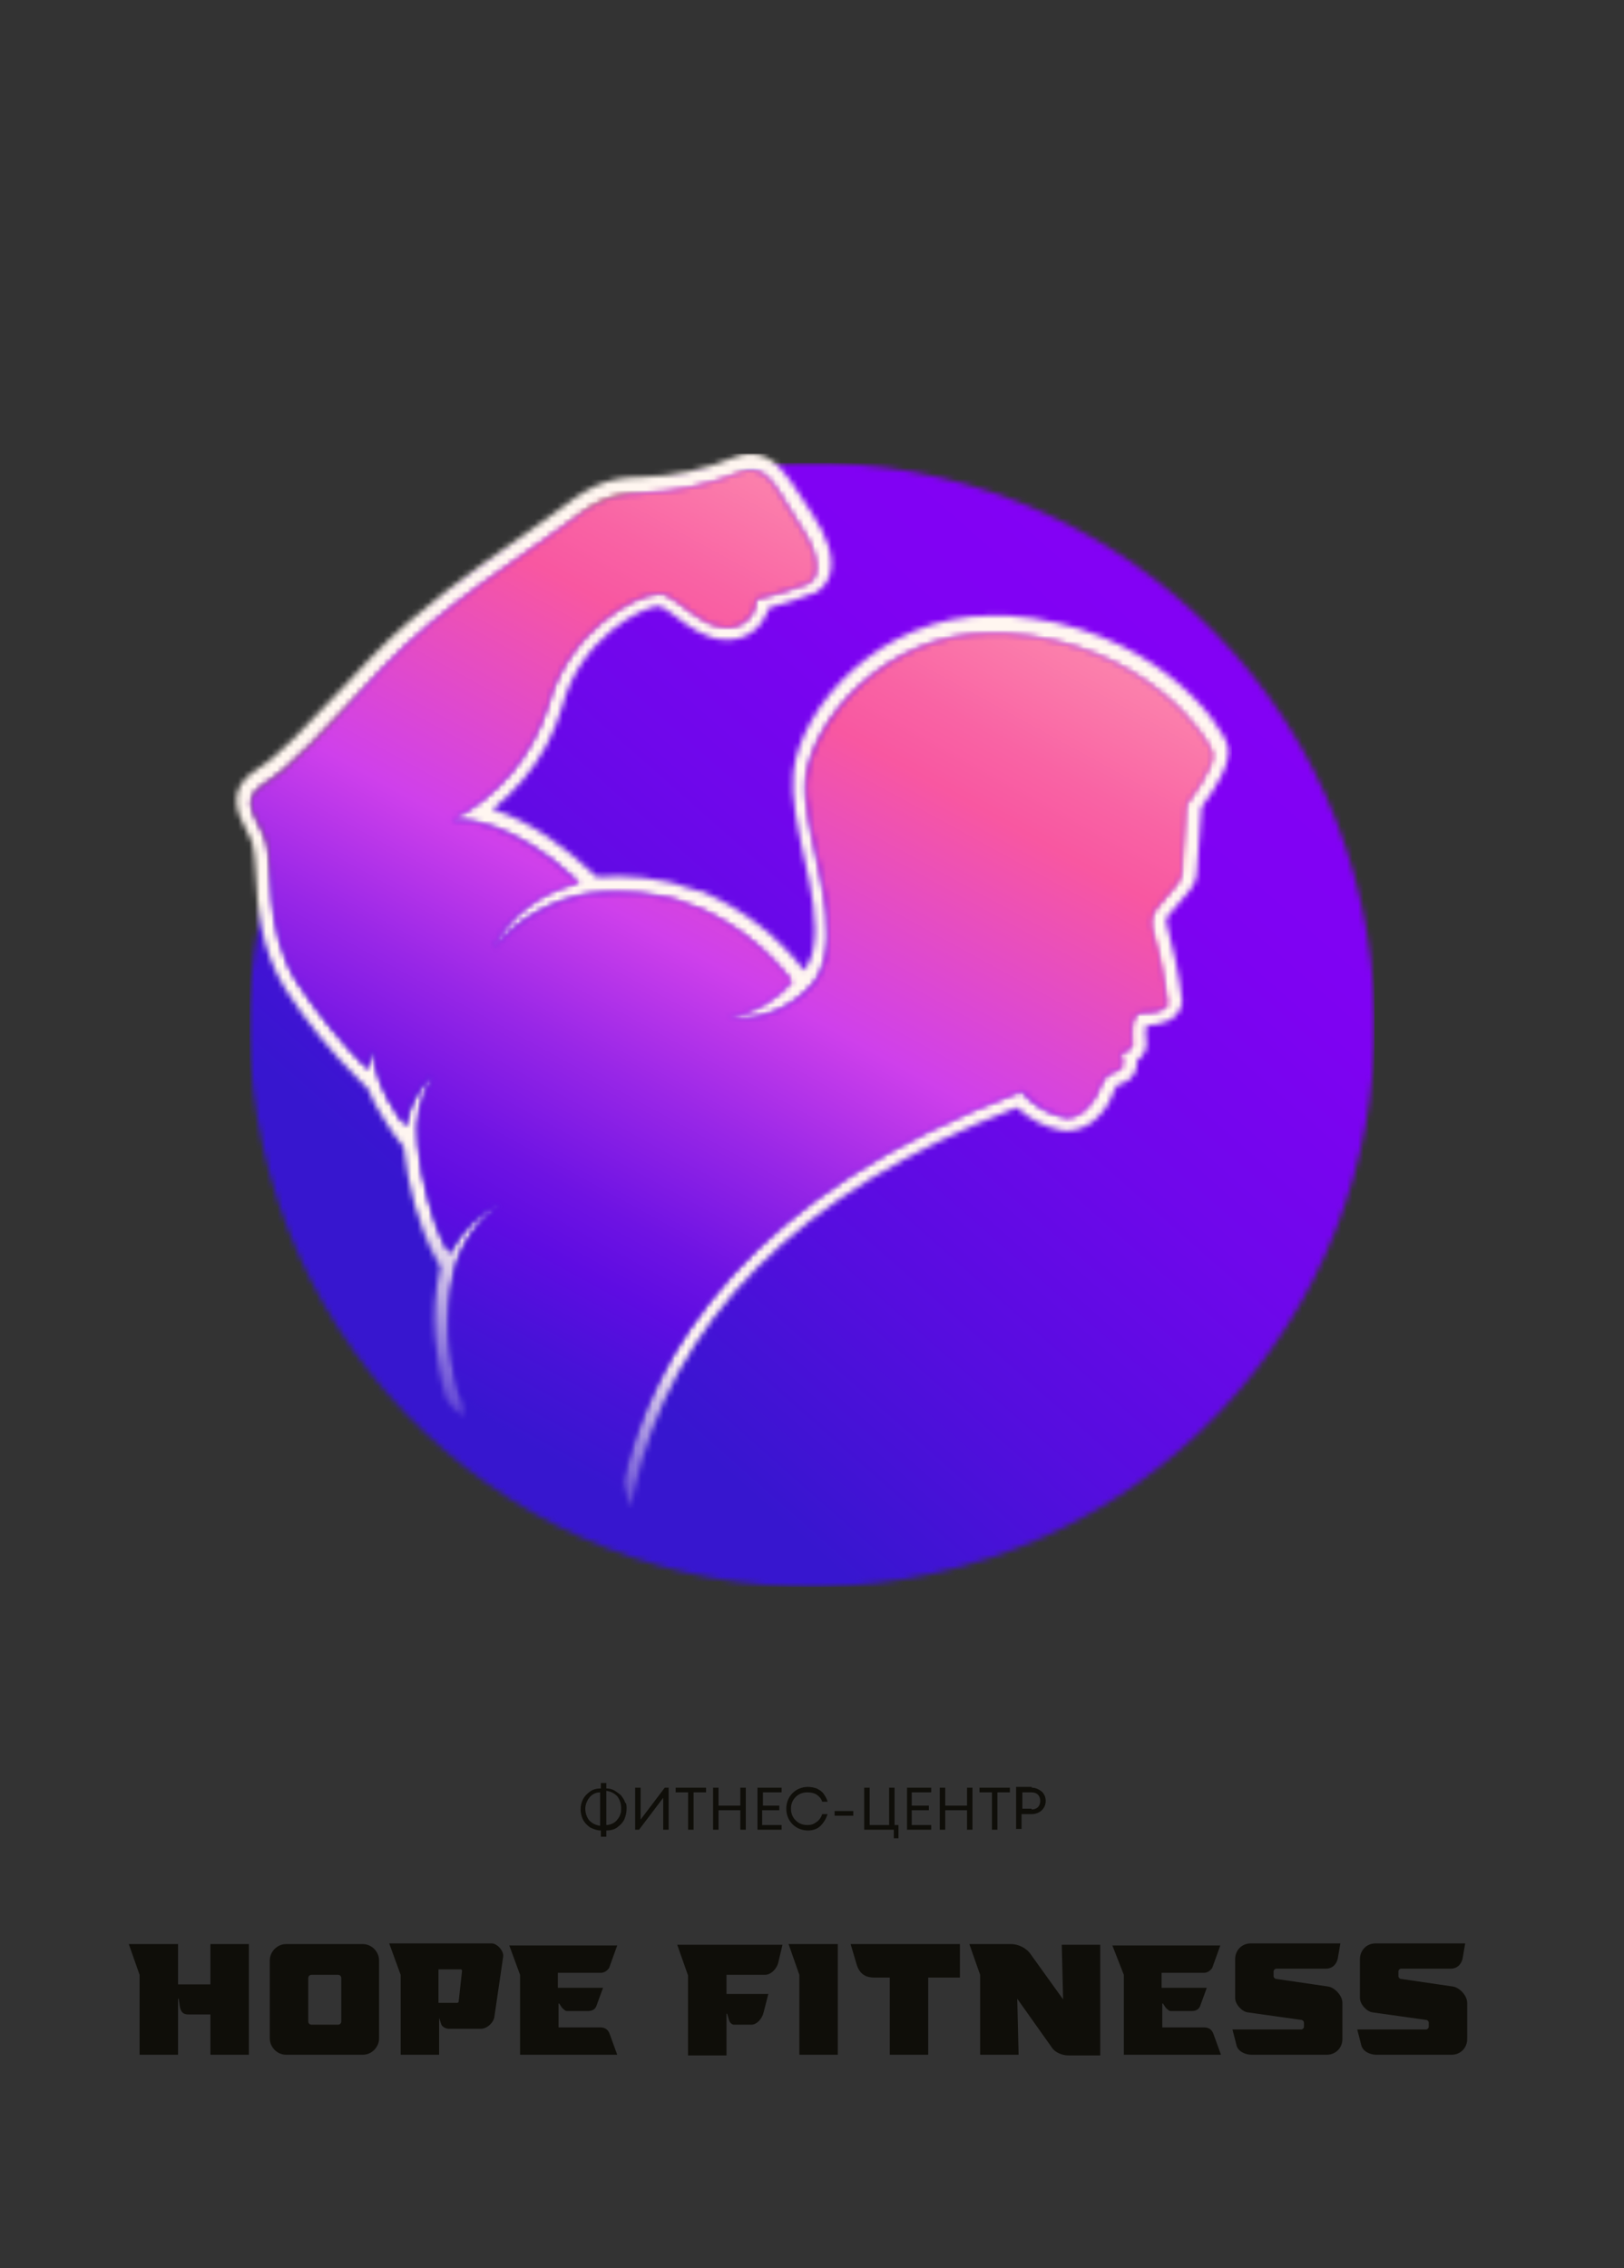<svg width="290" height="405" viewBox="0 0 290 405" fill="none" xmlns="http://www.w3.org/2000/svg">
<rect x="0" y="0" width="290" height="405" fill="#333333" stroke="none"/>
<g clip-path="url(#clip0_127_54)">
<mask id="mask0_127_54" style="mask-type:luminance" maskUnits="userSpaceOnUse" x="44" y="82" width="202" height="202">
<path d="M166.79 280.943C220.941 268.924 255.085 215.328 243.054 161.233C231.022 107.138 177.371 73.029 123.22 85.048C69.069 97.067 34.925 150.663 46.957 204.758C58.988 258.853 112.64 292.962 166.79 280.943Z" fill="white"/>
</mask>
<g mask="url(#mask0_127_54)">
<path d="M245.44 82.668H44.56V283.34H245.44V82.668Z" fill="url(#paint0_linear_127_54)"/>
</g>
<mask id="mask1_127_54" style="mask-type:luminance" maskUnits="userSpaceOnUse" x="42" y="81" width="178" height="189">
<path d="M134.01 81C133.036 81 132.202 81.278 131.367 81.556C126.081 83.779 120.377 85.03 114.534 85.169C107.996 85.169 104.797 87.115 98.676 91.84C97.284 92.951 95.198 94.341 92.833 96.009C85.46 101.151 74.47 108.794 66.262 117.41C64.732 119.078 63.202 120.606 61.95 121.996C54.299 130.056 49.708 135.059 45.813 137.422C40.248 140.896 42.474 145.343 43.865 147.983C44.282 148.817 44.839 149.79 45.117 150.763C45.395 151.736 45.535 153.82 45.674 156.044C45.952 161.741 46.508 169.524 50.96 176.611C54.716 182.448 59.167 187.868 64.037 192.732L65.706 194.399C66.401 196.206 67.375 198.013 68.488 199.68C68.905 200.514 69.601 201.348 70.297 202.46L72.105 204.822C72.522 208.296 73.079 211.771 74.053 215.106C74.47 216.635 75.026 218.302 75.583 219.831C76.278 221.638 76.974 223.305 77.948 224.973L78.643 226.224C78.643 226.501 78.504 226.64 78.504 226.918C77.669 230.81 77.391 234.701 77.669 238.592C77.948 242.344 78.504 246.096 79.617 249.709L80.869 251.377C81.565 251.933 82.121 252.35 82.817 252.906C82.817 251.794 82.121 249.015 82.121 249.015C81.147 245.54 80.452 242.066 80.313 238.453C80.174 234.84 80.313 231.087 81.147 227.474C82.26 222.332 85.321 217.885 89.633 214.828C85.599 216.635 82.399 219.831 80.313 223.722C79.478 222.193 78.782 220.665 78.087 218.997C77.669 218.024 77.113 216.496 76.696 214.55C75.722 211.215 75.165 207.741 74.748 204.266C74.192 199.958 75.165 195.65 77.53 191.898C74.748 194.26 73.079 197.457 72.522 201.07C71.827 200.236 71.27 199.263 70.714 198.43C68.488 195.233 67.097 191.481 66.54 187.59C66.123 188.702 65.845 189.813 65.845 190.925C61.115 186.2 56.803 180.919 53.186 175.361C47.204 165.911 49.012 154.515 47.621 150.207C46.23 145.899 42.335 142.981 47.343 139.923C52.212 136.866 57.776 130.612 68.349 119.356C78.922 108.099 94.641 98.51 100.345 94.202C106.188 89.755 108.831 88.088 114.674 88.088C120.795 87.948 126.776 86.559 132.48 84.335C133.036 84.057 133.593 83.918 134.149 83.918C137.766 83.918 139.853 89.477 142.774 93.785C146.113 98.649 146.809 103.096 144.166 104.208C141.244 105.32 138.184 106.293 134.984 106.987C134.984 108.238 134.567 109.489 133.732 110.323C132.897 111.295 131.784 111.851 130.532 111.99C130.393 111.99 130.254 111.99 130.115 111.99C129.976 111.99 129.837 111.99 129.698 111.99C125.385 111.99 121.351 106.987 118.43 106.015C118.291 106.015 118.151 106.015 118.012 106.015C117.873 106.015 117.734 106.015 117.595 106.015C113.422 106.015 101.319 112.824 97.841 126.026C96.45 130.473 94.224 134.503 91.303 137.978C88.381 141.313 84.903 144.231 80.73 146.316H81.426C90.329 146.316 99.51 153.82 103.405 157.572C100.206 158.267 97.006 159.657 94.363 161.741C91.72 163.687 89.494 166.328 87.964 169.246C92.415 164.104 98.537 160.63 105.214 159.518C106.883 159.24 108.553 159.24 110.361 159.24C113.004 159.24 115.647 159.518 118.291 160.074L119.543 160.352L120.795 160.769C121.351 160.908 121.907 161.047 122.325 161.325L124.133 162.019H124.411C131.089 164.938 136.932 169.385 141.244 175.222C138.323 178.696 134.289 180.919 129.837 181.753C130.393 181.753 130.95 181.892 131.506 181.892C133.732 181.892 135.958 181.475 138.045 180.641C140.688 179.669 142.913 178.001 144.861 175.916L145.418 175.222C145.557 174.944 145.696 174.805 145.835 174.527L145.974 174.249L146.252 173.832C146.67 172.859 147.087 171.886 147.226 170.914C149.452 161.325 142.913 147.289 143.887 138.811C145.139 128.528 157.938 113.102 176.857 113.102H179.222C204.68 114.77 215.809 132.141 216.365 134.503C216.922 136.866 211.635 143.675 211.635 143.675L210.801 155.905C210.801 156.6 210.522 157.294 209.966 157.85L206.349 162.158C205.932 162.714 205.653 163.27 205.514 163.826C205.375 164.521 205.375 165.077 205.514 165.772C206.766 170.219 207.74 174.666 208.297 179.252C208.018 180.502 205.793 180.78 203.706 180.78C201.619 180.78 201.897 185.088 202.036 186.339C202.176 187.59 199.95 188.007 199.95 188.007C199.95 188.007 200.924 190.647 199.532 191.064C195.498 192.176 197.446 194.816 193.411 198.291C192.577 198.985 191.464 199.541 190.351 199.541C187.151 198.985 184.369 197.318 182.282 194.816C134.984 212.604 116.899 239.843 111.057 264.023C111.613 265.83 112.17 267.498 112.587 269.304L113.143 266.664C119.682 235.951 142.635 212.743 181.587 197.735C183.952 199.958 186.734 201.348 189.934 201.904H190.212H190.49C192.299 201.904 193.968 201.209 195.359 200.097C197.585 198.152 198.42 196.206 198.837 194.955C199.393 193.705 199.393 193.705 200.367 193.427C201.341 193.149 202.176 192.454 202.593 191.62C203.01 190.925 203.01 190.091 203.01 189.397C204.262 188.563 204.958 187.173 204.68 185.783C204.541 184.81 204.541 183.838 204.68 183.143C206.766 183.004 210.244 182.448 210.94 179.53L211.079 179.113V178.696C210.522 173.971 209.549 169.385 208.297 164.799C208.297 164.521 208.297 164.382 208.297 164.104C208.297 163.826 208.436 163.687 208.575 163.548L212.331 159.101C213.166 158.128 213.722 156.878 213.722 155.627L214.557 144.092C217.2 140.618 219.843 136.171 219.286 133.392C218.313 129.084 205.375 111.573 179.778 109.906H179.639H177.135C157.103 109.906 142.914 126.304 141.661 137.978C141.244 142.147 142.357 147.289 143.47 152.569C144.861 158.684 146.252 165.077 145.139 169.802C145 170.636 144.722 171.33 144.305 172.025L144.166 172.303L144.026 172.72L143.887 172.859L143.748 172.998C143.748 173.137 143.609 173.137 143.609 173.276C138.879 167.161 132.758 162.436 125.803 159.379L125.246 159.101H124.829L123.438 158.684C122.881 158.545 122.464 158.406 121.907 158.267L121.629 158.128L120.377 157.711H120.238L119.125 157.433C116.343 156.878 113.422 156.461 110.639 156.461H110.5C109.248 156.461 107.857 156.461 106.605 156.6L105.353 155.488C101.597 152.014 95.198 146.733 87.964 144.509C89.912 142.981 91.72 141.174 93.389 139.228C96.589 135.476 98.954 131.029 100.345 126.304C103.545 113.797 114.952 108.238 117.595 108.238H117.873C118.569 108.516 119.682 109.35 120.795 110.184C123.159 111.99 126.22 114.214 129.559 114.214C129.698 114.214 129.976 114.214 130.115 114.214C130.393 114.214 130.672 114.214 130.811 114.214C132.758 113.936 134.428 113.102 135.68 111.573C136.375 110.74 136.932 109.628 137.349 108.516C139.992 107.821 142.496 106.987 145 106.015H145.139H145.278C146.67 105.32 147.782 104.069 148.2 102.54C149.034 99.622 147.782 95.87 145 91.701C144.305 90.728 143.609 89.616 142.913 88.504C140.549 84.891 138.184 81 134.01 81Z" fill="white"/>
</mask>
<g mask="url(#mask1_127_54)">
<path d="M219.982 81H40.248V269.304H219.982V81Z" fill="url(#paint1_linear_127_54)"/>
</g>
<mask id="mask2_127_54" style="mask-type:luminance" maskUnits="userSpaceOnUse" x="44" y="83" width="173" height="184">
<path d="M132.341 84.196C126.776 86.559 120.655 87.809 114.534 88.087C108.692 88.087 105.909 89.755 100.206 94.202C94.363 98.649 78.782 108.238 68.21 119.356C57.637 130.612 52.212 136.866 47.204 139.923C42.335 142.981 46.091 146.038 47.482 150.207C48.873 154.515 47.065 165.911 53.046 175.361C56.802 180.919 60.976 186.2 65.706 190.925C65.706 189.813 65.845 188.563 66.401 187.59C66.958 191.481 68.349 195.094 70.575 198.43C71.131 199.263 71.688 200.097 72.383 201.07C72.8 197.457 74.609 194.26 77.391 191.898C75.026 195.65 74.052 199.958 74.609 204.266C74.887 207.74 75.583 211.215 76.556 214.55C77.113 216.496 77.669 218.024 77.948 218.997C78.504 220.665 79.339 222.193 80.173 223.722C82.26 219.831 85.46 216.635 89.494 214.828C85.181 217.885 82.121 222.332 81.008 227.474C80.312 231.087 80.034 234.701 80.173 238.453C80.452 242.066 81.008 245.54 81.982 249.015H82.121C91.302 256.38 97.98 261.244 110.917 266.247C116.204 241.51 133.871 213.16 182.56 194.816C184.647 197.318 187.569 198.985 190.629 199.541C191.742 199.541 192.855 199.124 193.689 198.291C197.585 194.677 195.637 192.176 199.81 191.064C201.202 190.647 200.228 188.007 200.228 188.007C200.228 188.007 202.454 187.451 202.314 186.339C202.175 185.088 201.758 180.919 203.984 180.78C206.071 180.78 208.296 180.363 208.575 179.252C208.018 174.666 207.183 170.219 205.792 165.772C205.653 165.077 205.653 164.521 205.792 163.826C205.931 163.131 206.21 162.575 206.627 162.158L210.244 157.85C210.661 157.294 210.939 156.6 211.079 155.905L211.913 143.675C211.913 143.675 217.2 136.866 216.643 134.503C216.087 132.141 204.958 114.77 179.5 113.102H177.135C158.216 113.102 145.417 128.528 144.165 138.811C143.192 147.289 149.73 161.325 147.504 170.913C147.365 171.886 146.948 172.859 146.53 173.832L146.252 174.249L146.113 174.527C145.974 174.805 145.835 174.944 145.696 175.222L145.139 175.916C143.331 178.001 140.966 179.53 138.323 180.641C135.679 181.614 132.897 182.031 130.115 181.753C134.567 181.058 138.601 178.696 141.522 175.222C137.071 169.524 131.228 164.938 124.689 162.019H124.411L122.603 161.325C122.046 161.186 121.629 161.047 121.073 160.769L119.821 160.352L118.429 160.213C115.786 159.657 113.143 159.379 110.361 159.379C108.692 159.379 106.883 159.518 105.214 159.657C98.536 160.769 92.415 164.243 87.964 169.385C89.494 166.466 91.72 163.826 94.363 161.88C97.006 159.935 100.067 158.406 103.405 157.711C99.371 153.959 90.189 146.455 81.425 146.455H80.73C84.764 144.37 88.381 141.452 91.302 137.978C94.224 134.503 96.45 130.334 97.841 126.026C101.319 112.824 113.421 106.015 117.595 106.015C117.873 106.015 118.012 106.015 118.29 106.015C121.351 106.987 125.385 111.99 129.558 111.99C129.837 111.99 130.115 111.99 130.532 111.99C131.784 111.851 132.897 111.156 133.732 110.323C134.567 109.35 134.984 108.238 134.984 106.987C138.044 106.154 141.105 105.32 144.165 104.208C146.808 102.957 146.113 98.649 142.774 93.785C139.853 89.616 137.766 83.918 134.149 83.918C133.454 83.918 132.897 84.057 132.341 84.196Z" fill="white"/>
</mask>
<g mask="url(#mask2_127_54)">
<path d="M217.339 83.918H42.334V266.386H217.339V83.918Z" fill="url(#paint2_linear_127_54)"/>
</g>
<path d="M184.23 323.086C184.647 323.086 185.065 322.947 185.343 322.669C185.621 322.391 185.76 321.974 185.76 321.557C185.76 321.14 185.621 320.723 185.343 320.445C185.065 320.167 184.647 320.028 184.23 320.028H182.561V322.947H184.23V323.086ZM184.23 319.194C184.926 319.194 185.482 319.472 186.038 319.889C186.456 320.306 186.734 320.862 186.734 321.557C186.734 322.252 186.456 322.808 186.038 323.225C185.621 323.641 184.926 323.919 184.23 323.919H182.421V326.56H181.448V319.055H184.23V319.194ZM180.335 319.194V320.028H178.109V326.699H177.135V320.028H174.909V319.194H180.335ZM172.684 319.194H173.657V326.699H172.684V323.225H168.788V326.699H167.815V319.194H168.788V322.391H172.684V319.194ZM162.807 325.865H166.284V326.699H161.972V319.194H166.284V320.028H162.807V322.391H165.867V323.225H162.807V325.865ZM159.607 325.865H160.442V328.227H159.607V326.699H154.321V319.194H155.294V325.865H158.772V319.194H159.746V325.865H159.607ZM149.034 324.197V323.363H152.373V324.197H149.034ZM144.305 326.838C143.192 326.838 142.218 326.421 141.522 325.726C140.827 325.031 140.409 324.058 140.409 322.947C140.409 321.835 140.827 320.862 141.522 320.167C142.218 319.472 143.192 319.055 144.305 319.055C144.861 319.055 145.417 319.194 145.835 319.333C146.391 319.611 146.809 319.889 147.087 320.306C147.365 320.723 147.643 321.14 147.782 321.696H146.809C146.669 321.14 146.252 320.723 145.835 320.445C145.417 320.167 144.861 320.028 144.165 320.028C143.331 320.028 142.635 320.306 142.079 320.862C141.522 321.418 141.244 322.113 141.244 322.947C141.244 323.78 141.522 324.475 142.079 325.031C142.635 325.587 143.331 325.865 144.165 325.865C144.861 325.865 145.278 325.726 145.835 325.309C146.252 325.031 146.669 324.475 146.809 323.919H147.782C147.504 324.753 147.087 325.448 146.53 326.004C145.974 326.56 145.139 326.838 144.305 326.838ZM136.097 325.865H139.575V326.699H135.262V319.194H139.575V320.028H136.236V322.391H139.157V323.225H136.097V325.865ZM132.202 319.194H133.176V326.699H132.202V323.225H128.307V326.699H127.333V319.194H128.307V322.391H132.202V319.194ZM126.081 319.194V320.028H123.855V326.699H122.881V320.028H120.655V319.194H126.081ZM118.708 319.194H119.403V326.699H118.43V321.001L114.117 326.699H113.421V319.194H114.395V324.892L118.708 319.194ZM104.518 322.947C104.518 323.78 104.796 324.475 105.214 325.031C105.77 325.587 106.327 325.865 107.161 326.004V320.028C106.327 320.028 105.631 320.445 105.214 321.001C104.796 321.557 104.518 322.252 104.518 322.947ZM108.274 325.865C108.692 325.865 109.109 325.726 109.387 325.587C109.665 325.448 110.083 325.17 110.222 324.892C110.5 324.614 110.639 324.336 110.778 323.919C110.917 323.641 110.917 323.225 110.917 322.808C110.917 321.974 110.639 321.279 110.222 320.723C109.665 320.167 109.109 319.889 108.274 319.75V325.865ZM111.891 322.947C111.891 323.641 111.752 324.197 111.474 324.892C111.196 325.448 110.778 325.865 110.222 326.282C109.665 326.699 108.97 326.838 108.274 326.838V327.95H107.301V326.838C106.605 326.838 105.909 326.56 105.353 326.282C104.796 325.865 104.379 325.448 104.101 324.892C103.823 324.336 103.684 323.641 103.684 323.086C103.684 322.391 103.823 321.835 104.101 321.279C104.379 320.723 104.796 320.306 105.353 319.889C105.909 319.472 106.605 319.333 107.301 319.333V318.361H108.274V319.333C108.831 319.333 109.387 319.472 109.805 319.75C110.222 320.028 110.639 320.306 110.917 320.584C111.196 321.001 111.474 321.279 111.613 321.835C111.891 321.974 111.891 322.391 111.891 322.947Z" fill="#0F0E09"/>
<path d="M243.087 365.171C243.328 366.268 244.653 366.878 245.737 366.878H259.229C260.795 366.878 262 365.659 262 364.073V357.61C262 356.268 260.554 354.805 259.35 354.683L250.195 353.341C249.954 353.341 249.713 353.098 249.713 352.854V352C249.713 351.756 249.954 351.512 250.195 351.512H258.988C260.314 351.512 260.916 350.659 261.157 349.805L261.639 347H245.617C244.051 347 242.846 348.22 242.846 349.805V356.756C242.846 357.854 244.051 359.195 245.135 359.317L254.652 360.659C254.893 360.659 255.134 360.902 255.134 361.146V361.878C255.134 362.122 254.893 362.366 254.652 362.366H242.364L243.087 365.171ZM220.801 365.171C221.042 366.268 222.367 366.878 223.452 366.878H236.944C238.51 366.878 239.714 365.659 239.714 364.073V357.61C239.714 356.268 238.269 354.805 237.064 354.683L227.909 353.341C227.668 353.341 227.427 353.098 227.427 352.854V352C227.427 351.756 227.668 351.512 227.909 351.512H236.703C238.028 351.512 238.63 350.659 238.871 349.805L239.353 347H223.331C221.765 347 220.56 348.22 220.56 349.805V356.756C220.56 357.854 221.765 359.195 222.849 359.317L232.366 360.659C232.607 360.659 232.848 360.902 232.848 361.146V361.878C232.848 362.122 232.607 362.366 232.366 362.366H220.079L220.801 365.171ZM200.684 352.61V366.878H218.031L216.706 363.22C216.344 362.122 215.501 362 215.019 362H207.55V357.732H207.671L208.153 358.463C208.394 358.707 208.755 359.073 208.996 359.073H212.851C213.453 359.073 214.055 358.829 214.296 358.22L215.501 354.927H207.43V352.244H215.019C215.621 352.244 216.103 351.878 216.465 351.39L217.91 347.366H198.636L200.684 352.61ZM187.794 365.537C188.397 366.512 189.722 367 190.806 367H196.468V347.244H189.601L189.842 357L184.06 348.951C183.337 347.854 181.892 347.122 180.567 347.122H173.098L175.025 352.61V366.878H181.892L181.651 356.878L187.794 365.537ZM152.98 350.78C153.583 352.732 154.908 353.098 156.112 353.098H158.883V366.878H165.75V353.098H171.411V347.122H151.896L152.98 350.78ZM140.814 347.122L142.741 352.61V366.878H149.607V347.122H140.814ZM137.2 356.024H129.731V352.61H136.597C137.681 352.61 138.766 351.512 139.007 350.293L139.729 347.244H120.937L122.864 352.732V367H129.731V359.561H129.851L130.213 360.78C130.333 361.146 130.695 361.512 131.056 361.512H134.188C135.152 361.512 136.115 360.415 136.356 359.317L137.2 356.024ZM92.869 352.61V366.878H110.216L108.891 363.22C108.529 362.122 107.686 362 107.204 362H99.735V357.732H99.856L100.338 358.463C100.579 358.707 100.94 359.073 101.181 359.073H105.036C105.638 359.073 106.24 358.829 106.481 358.22L107.686 354.927H99.615V352.244H107.325C107.927 352.244 108.409 351.878 108.77 351.39L110.216 347.366H90.942L92.869 352.61ZM78.293 357.732V351.634H82.268C82.389 351.634 82.509 351.756 82.509 351.878L81.907 357.366C81.907 357.488 81.786 357.61 81.666 357.61H78.293V357.732ZM71.547 352.61V366.878H78.413V360.293L78.775 361.39C78.895 361.878 79.618 362.244 80.1 362.244H85.882C86.966 362.244 88.171 361.146 88.291 360.049L89.857 349.317C89.978 348.341 88.773 347 87.809 347H69.499L71.547 352.61ZM55.043 353.22C55.043 352.854 55.284 352.61 55.646 352.61H60.344C60.705 352.61 60.946 352.854 60.946 353.22V360.902C60.946 361.268 60.705 361.512 60.344 361.512H55.646C55.284 361.512 55.043 361.268 55.043 360.902V353.22ZM48.177 350.049V363.951C48.177 365.537 49.502 366.878 51.068 366.878H64.801C66.367 366.878 67.692 365.537 67.692 363.951V350.049C67.692 348.463 66.367 347.122 64.801 347.122H51.068C49.502 347.122 48.177 348.463 48.177 350.049ZM37.576 354.317H31.794V347.122H23L24.927 352.61V366.878H31.794V356.878H31.914L32.035 357.732C32.155 358.829 32.396 359.683 33.601 359.683H37.576V366.878H44.443V347.122H37.576V354.317Z" fill="#0F0E09"/>
</g>
<defs>
<linearGradient id="paint0_linear_127_54" x1="81.293" y1="255.179" x2="237.391" y2="77.709" gradientUnits="userSpaceOnUse">
<stop stop-color="#3716CF"/>
<stop offset="0.11" stop-color="#3716CF"/>
<stop offset="0.297" stop-color="#560DDF"/>
<stop offset="0.489" stop-color="#6F07EB"/>
<stop offset="0.666" stop-color="#7E02F2"/>
<stop offset="0.81" stop-color="#8301F5"/>
<stop offset="1" stop-color="#8301F5"/>
</linearGradient>
<linearGradient id="paint1_linear_127_54" x1="175.781" y1="95.756" x2="81.164" y2="260.478" gradientUnits="userSpaceOnUse">
<stop stop-color="#FFF6F0"/>
<stop offset="0.81" stop-color="#FFF6F0"/>
<stop offset="0.919" stop-color="#8A73DD"/>
<stop offset="1" stop-color="#3716CF"/>
</linearGradient>
<linearGradient id="paint2_linear_127_54" x1="84.144" y1="258.293" x2="203.147" y2="41.258" gradientUnits="userSpaceOnUse">
<stop stop-color="#3716CF"/>
<stop offset="0.02" stop-color="#3716CF"/>
<stop offset="0.083" stop-color="#4712D7"/>
<stop offset="0.15" stop-color="#5E0CE2"/>
<stop offset="0.197" stop-color="#6E13E3"/>
<stop offset="0.288" stop-color="#9927E7"/>
<stop offset="0.39" stop-color="#CF40EB"/>
<stop offset="0.58" stop-color="#F857A1"/>
<stop offset="0.629" stop-color="#F963A4"/>
<stop offset="0.716" stop-color="#FB81AC"/>
<stop offset="0.83" stop-color="#FFB2B9"/>
<stop offset="1" stop-color="#FFB2B9"/>
</linearGradient>
<clipPath id="clip0_127_54">
<rect width="276" height="286" fill="white" transform="translate(7 81)"/>
</clipPath>
</defs>
</svg>
